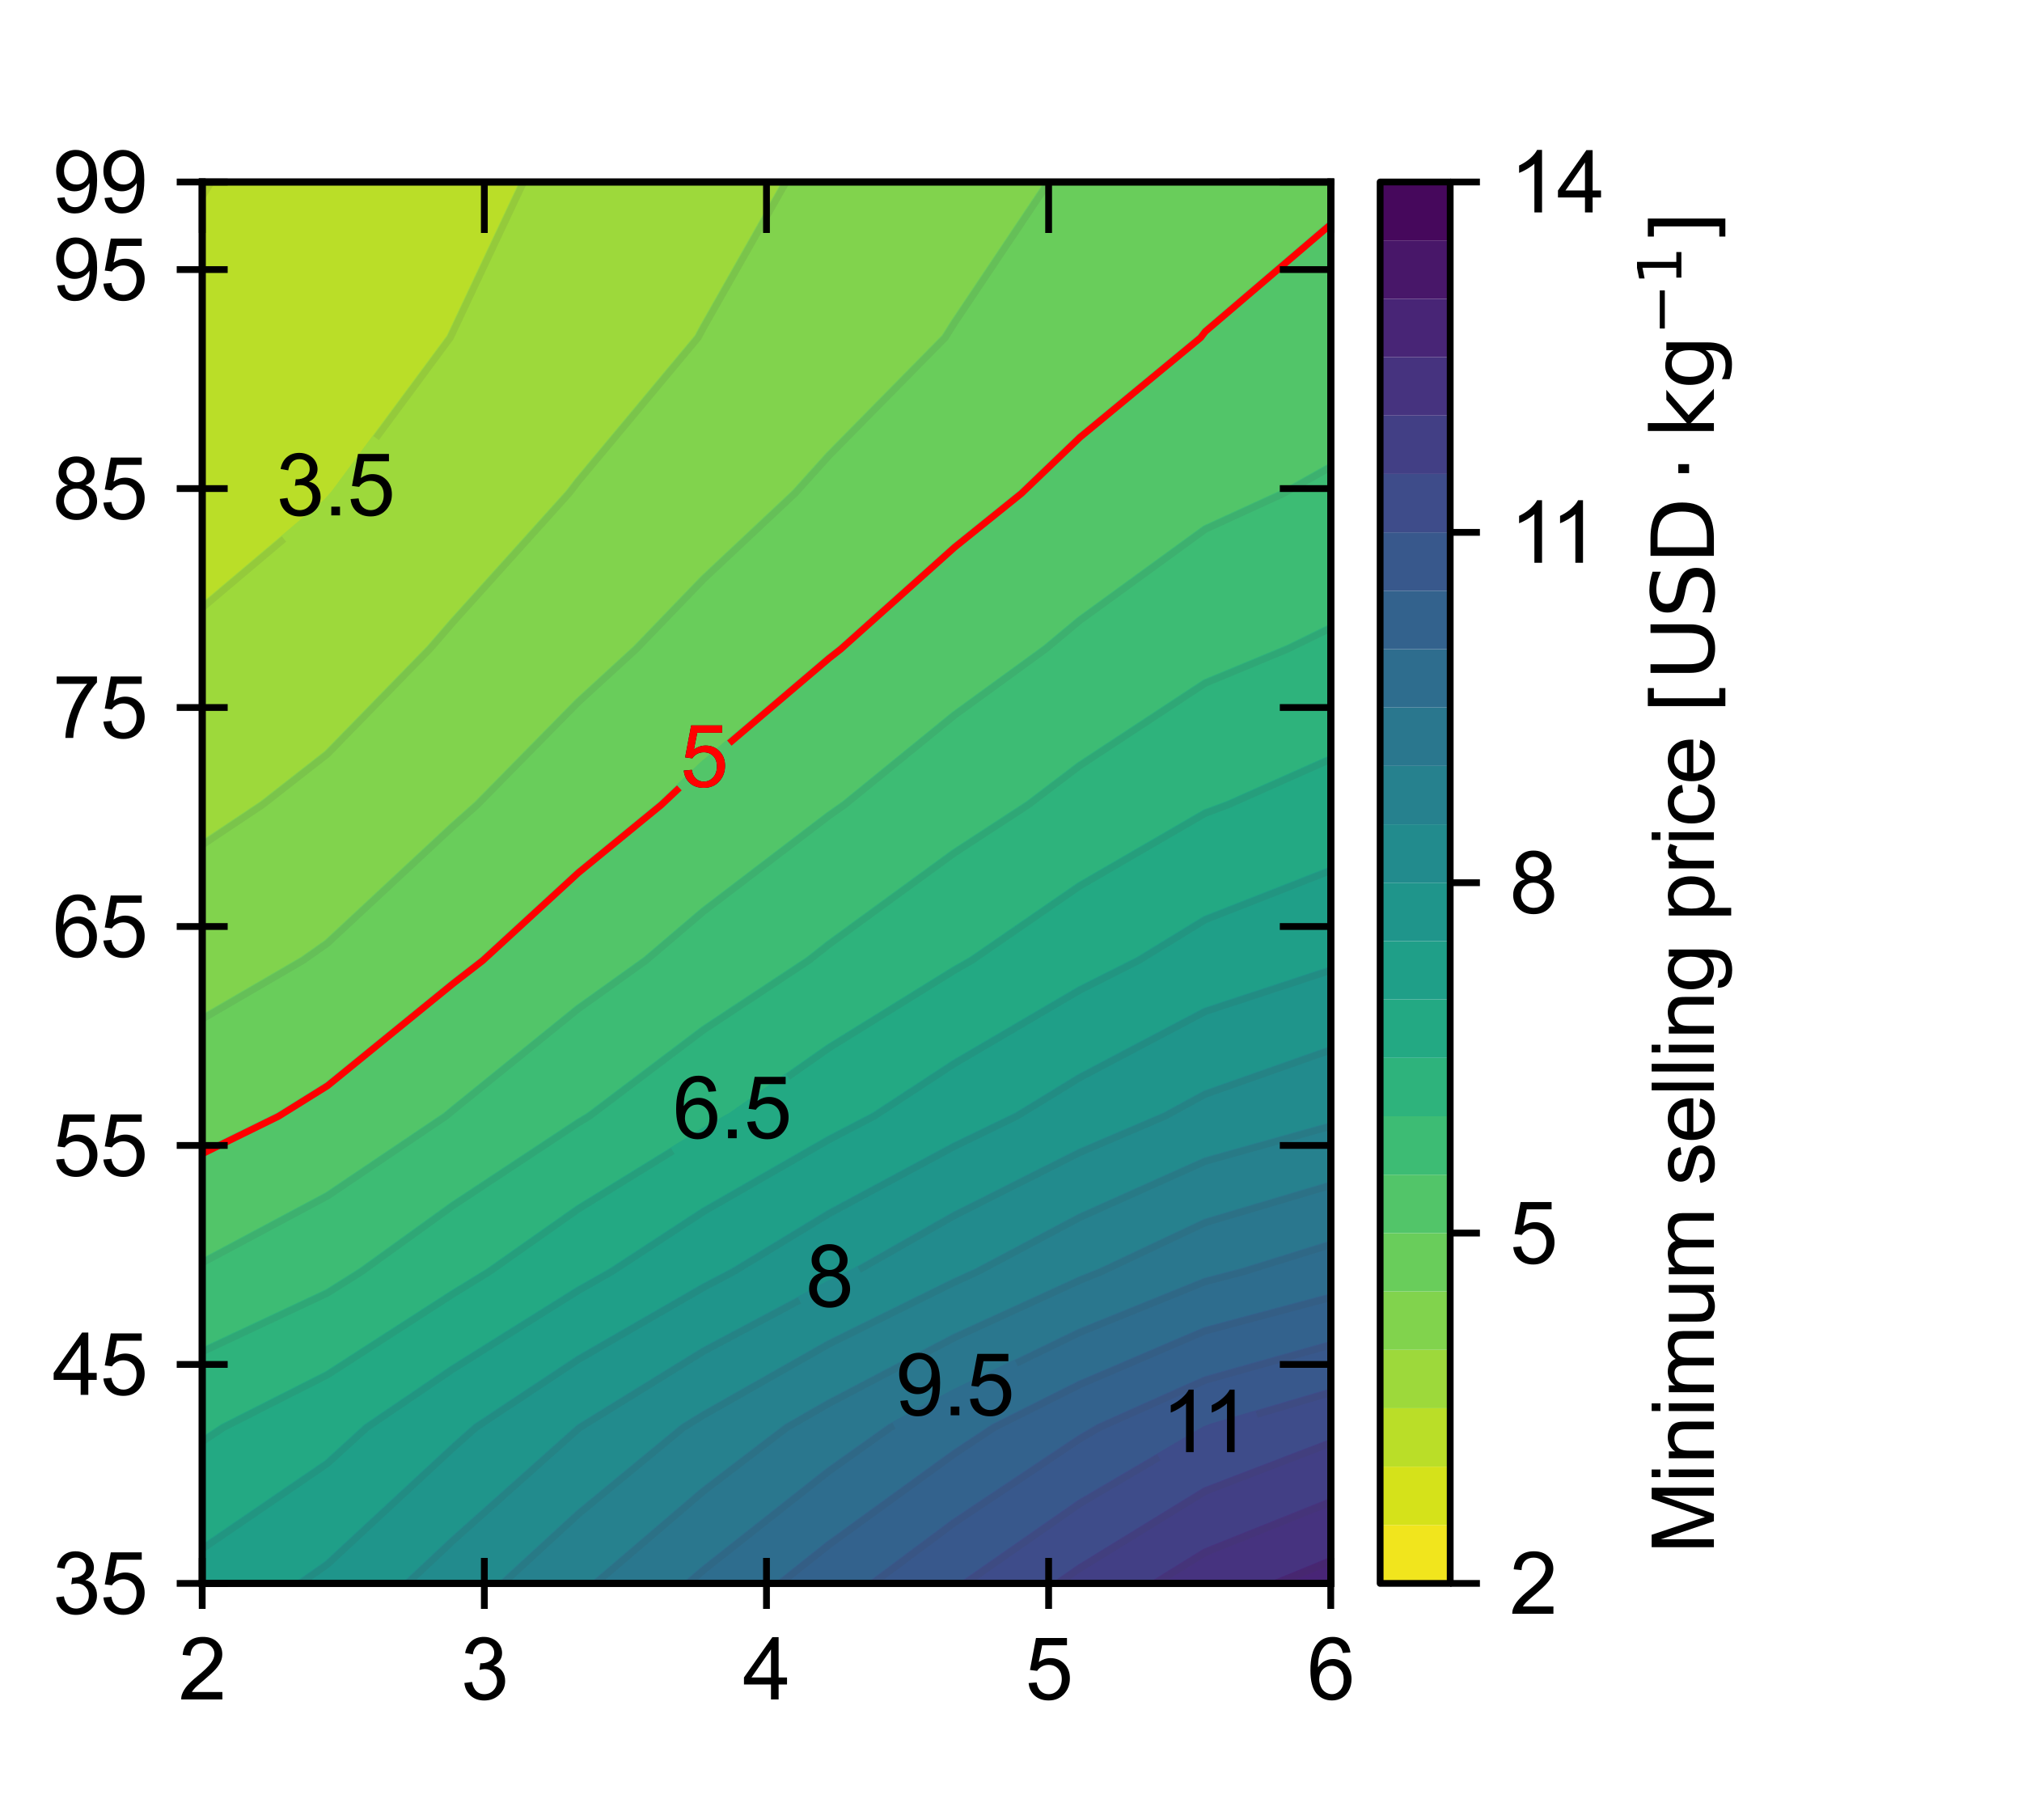 <?xml version="1.0" encoding="utf-8" standalone="no"?>
<!DOCTYPE svg PUBLIC "-//W3C//DTD SVG 1.1//EN"
  "http://www.w3.org/Graphics/SVG/1.1/DTD/svg11.dtd">
<svg xmlns:xlink="http://www.w3.org/1999/xlink" width="238.111pt" height="214.3pt" viewBox="0 0 238.111 214.3" xmlns="http://www.w3.org/2000/svg" version="1.1">
 <defs>
  <style type="text/css">*{stroke-linejoin: round; stroke-linecap: butt}</style>
 </defs>
 <g id="figure_1">
  <g id="patch_1">
   <path d="M 0 214.3 
L 238.111 214.3 
L 238.111 0 
L 0 0 
L 0 214.3 
z
" style="fill: none"/>
  </g>
  <g id="axes_1"/>
  <g id="axes_2">
   <g id="patch_2">
    <path d="M 162.525 186.441 
L 170.775 186.441 
L 170.775 21.43 
L 162.525 21.43 
L 162.525 186.441 
z
" style="fill: none"/>
   </g>
   <g id="QuadMesh_1">
    <path d="M 162.525 186.441 
L 170.775 186.441 
L 170.775 179.566 
L 162.525 179.566 
L 162.525 186.441 
" clip-path="url(#pd055efa6c9)" style="fill: #f1e51d"/>
    <path d="M 162.525 179.566 
L 170.775 179.566 
L 170.775 172.69 
L 162.525 172.69 
L 162.525 179.566 
" clip-path="url(#pd055efa6c9)" style="fill: #d5e21a"/>
    <path d="M 162.525 172.69 
L 170.775 172.69 
L 170.775 165.815 
L 162.525 165.815 
L 162.525 172.69 
" clip-path="url(#pd055efa6c9)" style="fill: #bade28"/>
    <path d="M 162.525 165.815 
L 170.775 165.815 
L 170.775 158.939 
L 162.525 158.939 
L 162.525 165.815 
" clip-path="url(#pd055efa6c9)" style="fill: #9dd93b"/>
    <path d="M 162.525 158.939 
L 170.775 158.939 
L 170.775 152.064 
L 162.525 152.064 
L 162.525 158.939 
" clip-path="url(#pd055efa6c9)" style="fill: #81d34d"/>
    <path d="M 162.525 152.064 
L 170.775 152.064 
L 170.775 145.188 
L 162.525 145.188 
L 162.525 152.064 
" clip-path="url(#pd055efa6c9)" style="fill: #69cd5b"/>
    <path d="M 162.525 145.188 
L 170.775 145.188 
L 170.775 138.313 
L 162.525 138.313 
L 162.525 145.188 
" clip-path="url(#pd055efa6c9)" style="fill: #52c569"/>
    <path d="M 162.525 138.313 
L 170.775 138.313 
L 170.775 131.437 
L 162.525 131.437 
L 162.525 138.313 
" clip-path="url(#pd055efa6c9)" style="fill: #3dbc74"/>
    <path d="M 162.525 131.437 
L 170.775 131.437 
L 170.775 124.562 
L 162.525 124.562 
L 162.525 131.437 
" clip-path="url(#pd055efa6c9)" style="fill: #2eb37c"/>
    <path d="M 162.525 124.562 
L 170.775 124.562 
L 170.775 117.686 
L 162.525 117.686 
L 162.525 124.562 
" clip-path="url(#pd055efa6c9)" style="fill: #23a983"/>
    <path d="M 162.525 117.686 
L 170.775 117.686 
L 170.775 110.811 
L 162.525 110.811 
L 162.525 117.686 
" clip-path="url(#pd055efa6c9)" style="fill: #1f9f88"/>
    <path d="M 162.525 110.811 
L 170.775 110.811 
L 170.775 103.936 
L 162.525 103.936 
L 162.525 110.811 
" clip-path="url(#pd055efa6c9)" style="fill: #1f958b"/>
    <path d="M 162.525 103.936 
L 170.775 103.936 
L 170.775 97.06 
L 162.525 97.06 
L 162.525 103.936 
" clip-path="url(#pd055efa6c9)" style="fill: #228b8d"/>
    <path d="M 162.525 97.06 
L 170.775 97.06 
L 170.775 90.185 
L 162.525 90.185 
L 162.525 97.06 
" clip-path="url(#pd055efa6c9)" style="fill: #26818e"/>
    <path d="M 162.525 90.185 
L 170.775 90.185 
L 170.775 83.309 
L 162.525 83.309 
L 162.525 90.185 
" clip-path="url(#pd055efa6c9)" style="fill: #2a778e"/>
    <path d="M 162.525 83.309 
L 170.775 83.309 
L 170.775 76.434 
L 162.525 76.434 
L 162.525 83.309 
" clip-path="url(#pd055efa6c9)" style="fill: #2e6d8e"/>
    <path d="M 162.525 76.434 
L 170.775 76.434 
L 170.775 69.558 
L 162.525 69.558 
L 162.525 76.434 
" clip-path="url(#pd055efa6c9)" style="fill: #33628d"/>
    <path d="M 162.525 69.558 
L 170.775 69.558 
L 170.775 62.683 
L 162.525 62.683 
L 162.525 69.558 
" clip-path="url(#pd055efa6c9)" style="fill: #38588c"/>
    <path d="M 162.525 62.683 
L 170.775 62.683 
L 170.775 55.807 
L 162.525 55.807 
L 162.525 62.683 
" clip-path="url(#pd055efa6c9)" style="fill: #3e4c8a"/>
    <path d="M 162.525 55.807 
L 170.775 55.807 
L 170.775 48.932 
L 162.525 48.932 
L 162.525 55.807 
" clip-path="url(#pd055efa6c9)" style="fill: #423f85"/>
    <path d="M 162.525 48.932 
L 170.775 48.932 
L 170.775 42.056 
L 162.525 42.056 
L 162.525 48.932 
" clip-path="url(#pd055efa6c9)" style="fill: #46337f"/>
    <path d="M 162.525 42.056 
L 170.775 42.056 
L 170.775 35.181 
L 162.525 35.181 
L 162.525 42.056 
" clip-path="url(#pd055efa6c9)" style="fill: #482576"/>
    <path d="M 162.525 35.181 
L 170.775 35.181 
L 170.775 28.305 
L 162.525 28.305 
L 162.525 35.181 
" clip-path="url(#pd055efa6c9)" style="fill: #481769"/>
    <path d="M 162.525 28.305 
L 170.775 28.305 
L 170.775 21.43 
L 162.525 21.43 
L 162.525 28.305 
" clip-path="url(#pd055efa6c9)" style="fill: #46085c"/>
   </g>
   <g id="matplotlib.axis_1"/>
   <g id="matplotlib.axis_2">
    <g id="ytick_1">
     <g id="line2d_1">
      <defs>
       <path id="m3f51c445e7" d="M 0 0 
L 3.5 0 
" style="stroke: #000000; stroke-width: 0.8"/>
      </defs>
      <g>
       <use xlink:href="#m3f51c445e7" x="170.775" y="186.441" style="stroke: #000000; stroke-width: 0.8"/>
      </g>
     </g>
     <g id="text_1">
      <!-- 2 -->
      <g transform="translate(177.775 190.02) scale(0.1 -0.1)">
       <defs>
        <path id="ArialMT-32" d="M 3222 541 
L 3222 0 
L 194 0 
Q 188 203 259 391 
Q 375 700 629 1000 
Q 884 1300 1366 1694 
Q 2113 2306 2375 2664 
Q 2638 3022 2638 3341 
Q 2638 3675 2398 3904 
Q 2159 4134 1775 4134 
Q 1369 4134 1125 3890 
Q 881 3647 878 3216 
L 300 3275 
Q 359 3922 746 4261 
Q 1134 4600 1788 4600 
Q 2447 4600 2831 4234 
Q 3216 3869 3216 3328 
Q 3216 3053 3103 2787 
Q 2991 2522 2730 2228 
Q 2469 1934 1863 1422 
Q 1356 997 1212 845 
Q 1069 694 975 541 
L 3222 541 
z
" transform="scale(0.016)"/>
       </defs>
       <use xlink:href="#ArialMT-32"/>
      </g>
     </g>
    </g>
    <g id="ytick_2">
     <g id="line2d_2">
      <g>
       <use xlink:href="#m3f51c445e7" x="170.775" y="145.188" style="stroke: #000000; stroke-width: 0.8"/>
      </g>
     </g>
     <g id="text_2">
      <!-- 5 -->
      <g transform="translate(177.775 148.767) scale(0.1 -0.1)">
       <defs>
        <path id="ArialMT-35" d="M 266 1200 
L 856 1250 
Q 922 819 1161 601 
Q 1400 384 1738 384 
Q 2144 384 2425 690 
Q 2706 997 2706 1503 
Q 2706 1984 2436 2262 
Q 2166 2541 1728 2541 
Q 1456 2541 1237 2417 
Q 1019 2294 894 2097 
L 366 2166 
L 809 4519 
L 3088 4519 
L 3088 3981 
L 1259 3981 
L 1013 2750 
Q 1425 3038 1878 3038 
Q 2478 3038 2890 2622 
Q 3303 2206 3303 1553 
Q 3303 931 2941 478 
Q 2500 -78 1738 -78 
Q 1113 -78 717 272 
Q 322 622 266 1200 
z
" transform="scale(0.016)"/>
       </defs>
       <use xlink:href="#ArialMT-35"/>
      </g>
     </g>
    </g>
    <g id="ytick_3">
     <g id="line2d_3">
      <g>
       <use xlink:href="#m3f51c445e7" x="170.775" y="103.936" style="stroke: #000000; stroke-width: 0.8"/>
      </g>
     </g>
     <g id="text_3">
      <!-- 8 -->
      <g transform="translate(177.775 107.514) scale(0.1 -0.1)">
       <defs>
        <path id="ArialMT-38" d="M 1131 2484 
Q 781 2613 612 2850 
Q 444 3088 444 3419 
Q 444 3919 803 4259 
Q 1163 4600 1759 4600 
Q 2359 4600 2725 4251 
Q 3091 3903 3091 3403 
Q 3091 3084 2923 2848 
Q 2756 2613 2416 2484 
Q 2838 2347 3058 2040 
Q 3278 1734 3278 1309 
Q 3278 722 2862 322 
Q 2447 -78 1769 -78 
Q 1091 -78 675 323 
Q 259 725 259 1325 
Q 259 1772 486 2073 
Q 713 2375 1131 2484 
z
M 1019 3438 
Q 1019 3113 1228 2906 
Q 1438 2700 1772 2700 
Q 2097 2700 2305 2904 
Q 2513 3109 2513 3406 
Q 2513 3716 2298 3927 
Q 2084 4138 1766 4138 
Q 1444 4138 1231 3931 
Q 1019 3725 1019 3438 
z
M 838 1322 
Q 838 1081 952 856 
Q 1066 631 1291 507 
Q 1516 384 1775 384 
Q 2178 384 2440 643 
Q 2703 903 2703 1303 
Q 2703 1709 2433 1975 
Q 2163 2241 1756 2241 
Q 1359 2241 1098 1978 
Q 838 1716 838 1322 
z
" transform="scale(0.016)"/>
       </defs>
       <use xlink:href="#ArialMT-38"/>
      </g>
     </g>
    </g>
    <g id="ytick_4">
     <g id="line2d_4">
      <g>
       <use xlink:href="#m3f51c445e7" x="170.775" y="62.683" style="stroke: #000000; stroke-width: 0.8"/>
      </g>
     </g>
     <g id="text_4">
      <!-- 11 -->
      <g transform="translate(177.775 66.262) scale(0.1 -0.1)">
       <defs>
        <path id="ArialMT-31" d="M 2384 0 
L 1822 0 
L 1822 3584 
Q 1619 3391 1289 3197 
Q 959 3003 697 2906 
L 697 3450 
Q 1169 3672 1522 3987 
Q 1875 4303 2022 4600 
L 2384 4600 
L 2384 0 
z
" transform="scale(0.016)"/>
       </defs>
       <use xlink:href="#ArialMT-31"/>
       <use xlink:href="#ArialMT-31" transform="translate(48.24 0)"/>
      </g>
     </g>
    </g>
    <g id="ytick_5">
     <g id="line2d_5">
      <g>
       <use xlink:href="#m3f51c445e7" x="170.775" y="21.43" style="stroke: #000000; stroke-width: 0.8"/>
      </g>
     </g>
     <g id="text_5">
      <!-- 14 -->
      <g transform="translate(177.775 25.009) scale(0.1 -0.1)">
       <defs>
        <path id="ArialMT-34" d="M 2069 0 
L 2069 1097 
L 81 1097 
L 81 1613 
L 2172 4581 
L 2631 4581 
L 2631 1613 
L 3250 1613 
L 3250 1097 
L 2631 1097 
L 2631 0 
L 2069 0 
z
M 2069 1613 
L 2069 3678 
L 634 1613 
L 2069 1613 
z
" transform="scale(0.016)"/>
       </defs>
       <use xlink:href="#ArialMT-31"/>
       <use xlink:href="#ArialMT-34" transform="translate(55.615 0)"/>
      </g>
     </g>
    </g>
    <g id="text_6">
     <!-- Minimum selling price $[\mathrm{USD} \cdot \mathrm{kg}^{\mathrm{-1}}]$ -->
     <g transform="translate(201.897 182.936) rotate(-90) scale(0.1 -0.1)">
      <defs>
       <path id="ArialMT-4d" d="M 475 0 
L 475 4581 
L 1388 4581 
L 2472 1338 
Q 2622 884 2691 659 
Q 2769 909 2934 1394 
L 4031 4581 
L 4847 4581 
L 4847 0 
L 4263 0 
L 4263 3834 
L 2931 0 
L 2384 0 
L 1059 3900 
L 1059 0 
L 475 0 
z
" transform="scale(0.016)"/>
       <path id="ArialMT-69" d="M 425 3934 
L 425 4581 
L 988 4581 
L 988 3934 
L 425 3934 
z
M 425 0 
L 425 3319 
L 988 3319 
L 988 0 
L 425 0 
z
" transform="scale(0.016)"/>
       <path id="ArialMT-6e" d="M 422 0 
L 422 3319 
L 928 3319 
L 928 2847 
Q 1294 3394 1984 3394 
Q 2284 3394 2536 3286 
Q 2788 3178 2913 3003 
Q 3038 2828 3088 2588 
Q 3119 2431 3119 2041 
L 3119 0 
L 2556 0 
L 2556 2019 
Q 2556 2363 2490 2533 
Q 2425 2703 2258 2804 
Q 2091 2906 1866 2906 
Q 1506 2906 1245 2678 
Q 984 2450 984 1813 
L 984 0 
L 422 0 
z
" transform="scale(0.016)"/>
       <path id="ArialMT-6d" d="M 422 0 
L 422 3319 
L 925 3319 
L 925 2853 
Q 1081 3097 1340 3245 
Q 1600 3394 1931 3394 
Q 2300 3394 2536 3241 
Q 2772 3088 2869 2813 
Q 3263 3394 3894 3394 
Q 4388 3394 4653 3120 
Q 4919 2847 4919 2278 
L 4919 0 
L 4359 0 
L 4359 2091 
Q 4359 2428 4304 2576 
Q 4250 2725 4106 2815 
Q 3963 2906 3769 2906 
Q 3419 2906 3187 2673 
Q 2956 2441 2956 1928 
L 2956 0 
L 2394 0 
L 2394 2156 
Q 2394 2531 2256 2718 
Q 2119 2906 1806 2906 
Q 1569 2906 1367 2781 
Q 1166 2656 1075 2415 
Q 984 2175 984 1722 
L 984 0 
L 422 0 
z
" transform="scale(0.016)"/>
       <path id="ArialMT-75" d="M 2597 0 
L 2597 488 
Q 2209 -75 1544 -75 
Q 1250 -75 995 37 
Q 741 150 617 320 
Q 494 491 444 738 
Q 409 903 409 1263 
L 409 3319 
L 972 3319 
L 972 1478 
Q 972 1038 1006 884 
Q 1059 663 1231 536 
Q 1403 409 1656 409 
Q 1909 409 2131 539 
Q 2353 669 2445 892 
Q 2538 1116 2538 1541 
L 2538 3319 
L 3100 3319 
L 3100 0 
L 2597 0 
z
" transform="scale(0.016)"/>
       <path id="ArialMT-20" transform="scale(0.016)"/>
       <path id="ArialMT-73" d="M 197 991 
L 753 1078 
Q 800 744 1014 566 
Q 1228 388 1613 388 
Q 2000 388 2187 545 
Q 2375 703 2375 916 
Q 2375 1106 2209 1216 
Q 2094 1291 1634 1406 
Q 1016 1563 777 1677 
Q 538 1791 414 1992 
Q 291 2194 291 2438 
Q 291 2659 392 2848 
Q 494 3038 669 3163 
Q 800 3259 1026 3326 
Q 1253 3394 1513 3394 
Q 1903 3394 2198 3281 
Q 2494 3169 2634 2976 
Q 2775 2784 2828 2463 
L 2278 2388 
Q 2241 2644 2061 2787 
Q 1881 2931 1553 2931 
Q 1166 2931 1000 2803 
Q 834 2675 834 2503 
Q 834 2394 903 2306 
Q 972 2216 1119 2156 
Q 1203 2125 1616 2013 
Q 2213 1853 2448 1751 
Q 2684 1650 2818 1456 
Q 2953 1263 2953 975 
Q 2953 694 2789 445 
Q 2625 197 2315 61 
Q 2006 -75 1616 -75 
Q 969 -75 630 194 
Q 291 463 197 991 
z
" transform="scale(0.016)"/>
       <path id="ArialMT-65" d="M 2694 1069 
L 3275 997 
Q 3138 488 2766 206 
Q 2394 -75 1816 -75 
Q 1088 -75 661 373 
Q 234 822 234 1631 
Q 234 2469 665 2931 
Q 1097 3394 1784 3394 
Q 2450 3394 2872 2941 
Q 3294 2488 3294 1666 
Q 3294 1616 3291 1516 
L 816 1516 
Q 847 969 1125 678 
Q 1403 388 1819 388 
Q 2128 388 2347 550 
Q 2566 713 2694 1069 
z
M 847 1978 
L 2700 1978 
Q 2663 2397 2488 2606 
Q 2219 2931 1791 2931 
Q 1403 2931 1139 2672 
Q 875 2413 847 1978 
z
" transform="scale(0.016)"/>
       <path id="ArialMT-6c" d="M 409 0 
L 409 4581 
L 972 4581 
L 972 0 
L 409 0 
z
" transform="scale(0.016)"/>
       <path id="ArialMT-67" d="M 319 -275 
L 866 -356 
Q 900 -609 1056 -725 
Q 1266 -881 1628 -881 
Q 2019 -881 2231 -725 
Q 2444 -569 2519 -288 
Q 2563 -116 2559 434 
Q 2191 0 1641 0 
Q 956 0 581 494 
Q 206 988 206 1678 
Q 206 2153 378 2554 
Q 550 2956 876 3175 
Q 1203 3394 1644 3394 
Q 2231 3394 2613 2919 
L 2613 3319 
L 3131 3319 
L 3131 450 
Q 3131 -325 2973 -648 
Q 2816 -972 2473 -1159 
Q 2131 -1347 1631 -1347 
Q 1038 -1347 672 -1080 
Q 306 -813 319 -275 
z
M 784 1719 
Q 784 1066 1043 766 
Q 1303 466 1694 466 
Q 2081 466 2343 764 
Q 2606 1063 2606 1700 
Q 2606 2309 2336 2618 
Q 2066 2928 1684 2928 
Q 1309 2928 1046 2623 
Q 784 2319 784 1719 
z
" transform="scale(0.016)"/>
       <path id="ArialMT-70" d="M 422 -1272 
L 422 3319 
L 934 3319 
L 934 2888 
Q 1116 3141 1344 3267 
Q 1572 3394 1897 3394 
Q 2322 3394 2647 3175 
Q 2972 2956 3137 2557 
Q 3303 2159 3303 1684 
Q 3303 1175 3120 767 
Q 2938 359 2589 142 
Q 2241 -75 1856 -75 
Q 1575 -75 1351 44 
Q 1128 163 984 344 
L 984 -1272 
L 422 -1272 
z
M 931 1641 
Q 931 1000 1190 694 
Q 1450 388 1819 388 
Q 2194 388 2461 705 
Q 2728 1022 2728 1688 
Q 2728 2322 2467 2637 
Q 2206 2953 1844 2953 
Q 1484 2953 1207 2617 
Q 931 2281 931 1641 
z
" transform="scale(0.016)"/>
       <path id="ArialMT-72" d="M 416 0 
L 416 3319 
L 922 3319 
L 922 2816 
Q 1116 3169 1280 3281 
Q 1444 3394 1641 3394 
Q 1925 3394 2219 3213 
L 2025 2691 
Q 1819 2813 1613 2813 
Q 1428 2813 1281 2702 
Q 1134 2591 1072 2394 
Q 978 2094 978 1738 
L 978 0 
L 416 0 
z
" transform="scale(0.016)"/>
       <path id="ArialMT-63" d="M 2588 1216 
L 3141 1144 
Q 3050 572 2676 248 
Q 2303 -75 1759 -75 
Q 1078 -75 664 370 
Q 250 816 250 1647 
Q 250 2184 428 2587 
Q 606 2991 970 3192 
Q 1334 3394 1763 3394 
Q 2303 3394 2647 3120 
Q 2991 2847 3088 2344 
L 2541 2259 
Q 2463 2594 2264 2762 
Q 2066 2931 1784 2931 
Q 1359 2931 1093 2626 
Q 828 2322 828 1663 
Q 828 994 1084 691 
Q 1341 388 1753 388 
Q 2084 388 2306 591 
Q 2528 794 2588 1216 
z
" transform="scale(0.016)"/>
       <path id="DejaVuSans-5b" d="M 550 4863 
L 1875 4863 
L 1875 4416 
L 1125 4416 
L 1125 -397 
L 1875 -397 
L 1875 -844 
L 550 -844 
L 550 4863 
z
" transform="scale(0.016)"/>
       <path id="DejaVuSans-55" d="M 556 4666 
L 1191 4666 
L 1191 1831 
Q 1191 1081 1462 751 
Q 1734 422 2344 422 
Q 2950 422 3222 751 
Q 3494 1081 3494 1831 
L 3494 4666 
L 4128 4666 
L 4128 1753 
Q 4128 841 3676 375 
Q 3225 -91 2344 -91 
Q 1459 -91 1007 375 
Q 556 841 556 1753 
L 556 4666 
z
" transform="scale(0.016)"/>
       <path id="DejaVuSans-53" d="M 3425 4513 
L 3425 3897 
Q 3066 4069 2747 4153 
Q 2428 4238 2131 4238 
Q 1616 4238 1336 4038 
Q 1056 3838 1056 3469 
Q 1056 3159 1242 3001 
Q 1428 2844 1947 2747 
L 2328 2669 
Q 3034 2534 3370 2195 
Q 3706 1856 3706 1288 
Q 3706 609 3251 259 
Q 2797 -91 1919 -91 
Q 1588 -91 1214 -16 
Q 841 59 441 206 
L 441 856 
Q 825 641 1194 531 
Q 1563 422 1919 422 
Q 2459 422 2753 634 
Q 3047 847 3047 1241 
Q 3047 1584 2836 1778 
Q 2625 1972 2144 2069 
L 1759 2144 
Q 1053 2284 737 2584 
Q 422 2884 422 3419 
Q 422 4038 858 4394 
Q 1294 4750 2059 4750 
Q 2388 4750 2728 4690 
Q 3069 4631 3425 4513 
z
" transform="scale(0.016)"/>
       <path id="DejaVuSans-44" d="M 1259 4147 
L 1259 519 
L 2022 519 
Q 2988 519 3436 956 
Q 3884 1394 3884 2338 
Q 3884 3275 3436 3711 
Q 2988 4147 2022 4147 
L 1259 4147 
z
M 628 4666 
L 1925 4666 
Q 3281 4666 3915 4102 
Q 4550 3538 4550 2338 
Q 4550 1131 3912 565 
Q 3275 0 1925 0 
L 628 0 
L 628 4666 
z
" transform="scale(0.016)"/>
       <path id="DejaVuSans-22c5" d="M 684 2619 
L 1344 2619 
L 1344 1825 
L 684 1825 
L 684 2619 
z
" transform="scale(0.016)"/>
       <path id="DejaVuSans-6b" d="M 581 4863 
L 1159 4863 
L 1159 1991 
L 2875 3500 
L 3609 3500 
L 1753 1863 
L 3688 0 
L 2938 0 
L 1159 1709 
L 1159 0 
L 581 0 
L 581 4863 
z
" transform="scale(0.016)"/>
       <path id="DejaVuSans-67" d="M 2906 1791 
Q 2906 2416 2648 2759 
Q 2391 3103 1925 3103 
Q 1463 3103 1205 2759 
Q 947 2416 947 1791 
Q 947 1169 1205 825 
Q 1463 481 1925 481 
Q 2391 481 2648 825 
Q 2906 1169 2906 1791 
z
M 3481 434 
Q 3481 -459 3084 -895 
Q 2688 -1331 1869 -1331 
Q 1566 -1331 1297 -1286 
Q 1028 -1241 775 -1147 
L 775 -588 
Q 1028 -725 1275 -790 
Q 1522 -856 1778 -856 
Q 2344 -856 2625 -561 
Q 2906 -266 2906 331 
L 2906 616 
Q 2728 306 2450 153 
Q 2172 0 1784 0 
Q 1141 0 747 490 
Q 353 981 353 1791 
Q 353 2603 747 3093 
Q 1141 3584 1784 3584 
Q 2172 3584 2450 3431 
Q 2728 3278 2906 2969 
L 2906 3500 
L 3481 3500 
L 3481 434 
z
" transform="scale(0.016)"/>
       <path id="DejaVuSans-2212" d="M 678 2272 
L 4684 2272 
L 4684 1741 
L 678 1741 
L 678 2272 
z
" transform="scale(0.016)"/>
       <path id="DejaVuSans-31" d="M 794 531 
L 1825 531 
L 1825 4091 
L 703 3866 
L 703 4441 
L 1819 4666 
L 2450 4666 
L 2450 531 
L 3481 531 
L 3481 0 
L 794 0 
L 794 531 
z
" transform="scale(0.016)"/>
       <path id="DejaVuSans-5d" d="M 1947 4863 
L 1947 -844 
L 622 -844 
L 622 -397 
L 1369 -397 
L 1369 4416 
L 622 4416 
L 622 4863 
L 1947 4863 
z
" transform="scale(0.016)"/>
      </defs>
      <use xlink:href="#ArialMT-4d" transform="translate(0 0.684)"/>
      <use xlink:href="#ArialMT-69" transform="translate(83.301 0.684)"/>
      <use xlink:href="#ArialMT-6e" transform="translate(105.518 0.684)"/>
      <use xlink:href="#ArialMT-69" transform="translate(161.133 0.684)"/>
      <use xlink:href="#ArialMT-6d" transform="translate(183.35 0.684)"/>
      <use xlink:href="#ArialMT-75" transform="translate(266.65 0.684)"/>
      <use xlink:href="#ArialMT-6d" transform="translate(322.266 0.684)"/>
      <use xlink:href="#ArialMT-20" transform="translate(405.566 0.684)"/>
      <use xlink:href="#ArialMT-73" transform="translate(433.35 0.684)"/>
      <use xlink:href="#ArialMT-65" transform="translate(483.35 0.684)"/>
      <use xlink:href="#ArialMT-6c" transform="translate(538.965 0.684)"/>
      <use xlink:href="#ArialMT-6c" transform="translate(561.182 0.684)"/>
      <use xlink:href="#ArialMT-69" transform="translate(583.398 0.684)"/>
      <use xlink:href="#ArialMT-6e" transform="translate(605.615 0.684)"/>
      <use xlink:href="#ArialMT-67" transform="translate(661.23 0.684)"/>
      <use xlink:href="#ArialMT-20" transform="translate(716.846 0.684)"/>
      <use xlink:href="#ArialMT-70" transform="translate(744.629 0.684)"/>
      <use xlink:href="#ArialMT-72" transform="translate(800.244 0.684)"/>
      <use xlink:href="#ArialMT-69" transform="translate(833.545 0.684)"/>
      <use xlink:href="#ArialMT-63" transform="translate(855.762 0.684)"/>
      <use xlink:href="#ArialMT-65" transform="translate(905.762 0.684)"/>
      <use xlink:href="#ArialMT-20" transform="translate(961.377 0.684)"/>
      <use xlink:href="#DejaVuSans-5b" transform="translate(989.16 0.684)"/>
      <use xlink:href="#DejaVuSans-55" transform="translate(1028.174 0.684)"/>
      <use xlink:href="#DejaVuSans-53" transform="translate(1101.367 0.684)"/>
      <use xlink:href="#DejaVuSans-44" transform="translate(1164.844 0.684)"/>
      <use xlink:href="#DejaVuSans-22c5" transform="translate(1261.328 0.684)"/>
      <use xlink:href="#DejaVuSans-6b" transform="translate(1312.598 0.684)"/>
      <use xlink:href="#DejaVuSans-67" transform="translate(1370.508 0.684)"/>
      <use xlink:href="#DejaVuSans-2212" transform="translate(1434.941 38.966) scale(0.7)"/>
      <use xlink:href="#DejaVuSans-31" transform="translate(1493.594 38.966) scale(0.7)"/>
      <use xlink:href="#DejaVuSans-5d" transform="translate(1540.864 0.684)"/>
     </g>
    </g>
   </g>
   <g id="LineCollection_1"/>
   <g id="patch_3">
    <path d="M 162.525 186.441 
L 166.65 186.441 
L 170.775 186.441 
L 170.775 21.43 
L 166.65 21.43 
L 162.525 21.43 
L 162.525 186.441 
z
" style="fill: none; stroke: #000000; stroke-width: 0.8; stroke-linejoin: miter; stroke-linecap: square"/>
   </g>
  </g>
  <g id="axes_3">
   <g id="patch_4">
    <path d="M 23.811 186.441 
L 156.71 186.441 
L 156.71 21.43 
L 23.811 21.43 
L 23.811 186.441 
z
" style="fill: none"/>
   </g>
   <g id="QuadContourSet_1">
    <path clip-path="url(#pb2bc0d2dc2)" style="fill: #f1e51d; stroke: #f1e51d"/>
    <path d="M 24.892 21.43 
L 23.811 21.43 
L 23.811 23.203 
z
" clip-path="url(#pb2bc0d2dc2)" style="fill: #d5e21a; stroke: #d5e21a"/>
    <path d="M 38.578 59.126 
L 39.473 58.099 
L 53.038 39.765 
L 53.344 39.114 
L 61.673 21.43 
L 53.344 21.43 
L 38.578 21.43 
L 24.892 21.43 
L 23.811 23.203 
L 23.811 39.765 
L 23.811 58.099 
L 23.811 71.596 
z
" clip-path="url(#pb2bc0d2dc2)" style="fill: #bade28; stroke: #bade28"/>
    <path d="M 30.93 94.768 
L 38.578 88.79 
L 50.622 76.434 
L 53.344 73.29 
L 67.023 58.099 
L 68.111 56.68 
L 82.221 39.765 
L 82.877 38.538 
L 92.594 21.43 
L 82.877 21.43 
L 68.111 21.43 
L 61.673 21.43 
L 53.344 39.114 
L 53.038 39.765 
L 39.473 58.099 
L 38.578 59.126 
L 23.811 71.596 
L 23.811 76.434 
L 23.811 94.768 
L 23.811 99.521 
z
" clip-path="url(#pb2bc0d2dc2)" style="fill: #9dd93b; stroke: #9dd93b"/>
    <path d="M 35.691 113.103 
L 38.578 111.07 
L 53.344 97.33 
L 56.226 94.768 
L 68.111 82.686 
L 74.935 76.434 
L 82.877 68.196 
L 93.639 58.099 
L 97.644 53.652 
L 111.319 39.765 
L 112.411 38.027 
L 123.538 21.43 
L 112.411 21.43 
L 97.644 21.43 
L 92.594 21.43 
L 82.877 38.538 
L 82.221 39.765 
L 68.111 56.68 
L 67.023 58.099 
L 53.344 73.29 
L 50.622 76.434 
L 38.578 88.79 
L 30.93 94.768 
L 23.811 99.521 
L 23.811 113.103 
L 23.811 120.011 
z
" clip-path="url(#pb2bc0d2dc2)" style="fill: #81d34d; stroke: #81d34d"/>
    <path d="M 32.807 131.437 
L 38.578 127.842 
L 53.344 115.823 
L 56.853 113.103 
L 68.111 102.766 
L 77.878 94.768 
L 82.877 90.061 
L 97.644 77.504 
L 99.01 76.434 
L 112.411 64.447 
L 120.291 58.099 
L 127.177 51.494 
L 141.382 39.765 
L 141.944 39.032 
L 156.71 26.424 
L 156.71 21.43 
L 141.944 21.43 
L 127.177 21.43 
L 123.538 21.43 
L 112.411 38.027 
L 111.319 39.765 
L 97.644 53.652 
L 93.639 58.099 
L 82.877 68.196 
L 74.935 76.434 
L 68.111 82.686 
L 56.226 94.768 
L 53.344 97.33 
L 38.578 111.07 
L 35.691 113.103 
L 23.811 120.011 
L 23.811 131.437 
L 23.811 135.857 
z
" clip-path="url(#pb2bc0d2dc2)" style="fill: #69cd5b; stroke: #69cd5b"/>
    <path d="M 38.578 140.835 
L 52.531 131.437 
L 53.344 130.759 
L 68.111 118.799 
L 76.078 113.103 
L 82.877 107.314 
L 97.644 96.054 
L 99.476 94.768 
L 112.411 84.236 
L 123.14 76.434 
L 127.177 73.069 
L 141.944 62.333 
L 151.189 58.099 
L 156.71 55.012 
L 156.71 39.765 
L 156.71 26.424 
L 141.944 39.032 
L 141.382 39.765 
L 127.177 51.494 
L 120.291 58.099 
L 112.411 64.447 
L 99.01 76.434 
L 97.644 77.504 
L 82.877 90.061 
L 77.878 94.768 
L 68.111 102.766 
L 56.853 113.103 
L 53.344 115.823 
L 38.578 127.842 
L 32.807 131.437 
L 23.811 135.857 
L 23.811 148.715 
z
" clip-path="url(#pb2bc0d2dc2)" style="fill: #52c569; stroke: #52c569"/>
    <path d="M 38.578 152.264 
L 42.542 149.772 
L 53.344 141.984 
L 68.111 132.229 
L 69.419 131.437 
L 82.877 121.275 
L 95.252 113.103 
L 97.644 111.212 
L 112.411 100.445 
L 121.118 94.768 
L 127.177 90.166 
L 141.944 80.457 
L 151.657 76.434 
L 156.71 73.971 
L 156.71 58.099 
L 156.71 55.012 
L 151.189 58.099 
L 141.944 62.333 
L 127.177 73.069 
L 123.14 76.434 
L 112.411 84.236 
L 99.476 94.768 
L 97.644 96.054 
L 82.877 107.314 
L 76.078 113.103 
L 68.111 118.799 
L 53.344 130.759 
L 52.531 131.437 
L 38.578 140.835 
L 23.811 148.715 
L 23.811 149.772 
L 23.811 159.192 
z
" clip-path="url(#pb2bc0d2dc2)" style="fill: #3dbc74; stroke: #3dbc74"/>
    <path d="M 26.313 168.107 
L 38.578 161.896 
L 53.344 152.379 
L 57.6 149.772 
L 68.111 142.377 
L 82.877 133.289 
L 86.188 131.437 
L 97.644 123.4 
L 112.411 114.259 
L 114.438 113.103 
L 127.177 104.331 
L 141.944 95.775 
L 144.651 94.768 
L 156.71 89.406 
L 156.71 76.434 
L 156.71 73.971 
L 151.657 76.434 
L 141.944 80.457 
L 127.177 90.166 
L 121.118 94.768 
L 112.411 100.445 
L 97.644 111.212 
L 95.252 113.103 
L 82.877 121.275 
L 69.419 131.437 
L 68.111 132.229 
L 53.344 141.984 
L 42.542 149.772 
L 38.578 152.264 
L 23.811 159.192 
L 23.811 168.107 
L 23.811 169.769 
z
" clip-path="url(#pb2bc0d2dc2)" style="fill: #2eb37c; stroke: #2eb37c"/>
    <path d="M 38.578 172.325 
L 43.2 168.107 
L 53.344 161.217 
L 68.111 151.976 
L 72.005 149.772 
L 82.877 142.669 
L 97.644 134.2 
L 102.957 131.437 
L 112.411 125.245 
L 127.177 116.595 
L 134.111 113.103 
L 141.944 108.307 
L 156.71 102.523 
L 156.71 94.768 
L 156.71 89.406 
L 144.651 94.768 
L 141.944 95.775 
L 127.177 104.331 
L 114.438 113.103 
L 112.411 114.259 
L 97.644 123.4 
L 86.188 131.437 
L 82.877 133.289 
L 68.111 142.377 
L 57.6 149.772 
L 53.344 152.379 
L 38.578 161.896 
L 26.313 168.107 
L 23.811 169.769 
L 23.811 182.41 
z
" clip-path="url(#pb2bc0d2dc2)" style="fill: #23a983; stroke: #23a983"/>
    <path d="M 38.578 184.202 
L 53.344 170.511 
L 56.043 168.107 
L 68.111 160.101 
L 82.877 151.597 
L 86.363 149.772 
L 97.644 142.92 
L 112.411 134.992 
L 119.762 131.437 
L 127.177 126.901 
L 141.944 119.115 
L 156.71 114.265 
L 156.71 113.103 
L 156.71 102.523 
L 141.944 108.307 
L 134.111 113.103 
L 127.177 116.595 
L 112.411 125.245 
L 102.957 131.437 
L 97.644 134.2 
L 82.877 142.669 
L 72.005 149.772 
L 68.111 151.976 
L 53.344 161.217 
L 43.2 168.107 
L 38.578 172.325 
L 23.811 182.41 
L 23.811 186.441 
L 35.376 186.441 
z
" clip-path="url(#pb2bc0d2dc2)" style="fill: #1f9f88; stroke: #1f9f88"/>
    <path d="M 38.578 186.441 
L 48.004 186.441 
L 53.344 181.424 
L 68.111 168.254 
L 68.29 168.107 
L 82.877 159.113 
L 97.644 151.269 
L 100.719 149.772 
L 112.411 143.138 
L 127.177 135.718 
L 137.199 131.437 
L 141.944 128.856 
L 156.71 123.651 
L 156.71 114.265 
L 141.944 119.115 
L 127.177 126.901 
L 119.762 131.437 
L 112.411 134.992 
L 97.644 142.92 
L 86.363 149.772 
L 82.877 151.597 
L 68.111 160.101 
L 56.043 168.107 
L 53.344 170.511 
L 38.578 184.202 
L 35.376 186.441 
z
" clip-path="url(#pb2bc0d2dc2)" style="fill: #1f958b; stroke: #1f958b"/>
    <path d="M 53.344 186.441 
L 59.251 186.441 
L 68.111 178.3 
L 80.481 168.107 
L 82.877 166.629 
L 97.644 158.262 
L 112.411 150.986 
L 115.089 149.772 
L 127.177 143.364 
L 141.944 136.749 
L 156.71 132.626 
L 156.71 131.437 
L 156.71 123.651 
L 141.944 128.856 
L 137.199 131.437 
L 127.177 135.718 
L 112.411 143.138 
L 100.719 149.772 
L 97.644 151.269 
L 82.877 159.113 
L 68.29 168.107 
L 68.111 168.254 
L 53.344 181.424 
L 48.004 186.441 
z
" clip-path="url(#pb2bc0d2dc2)" style="fill: #228b8d; stroke: #228b8d"/>
    <path d="M 68.111 186.441 
L 70.174 186.441 
L 82.877 175.581 
L 92.671 168.107 
L 97.644 165.254 
L 112.411 157.522 
L 127.177 150.766 
L 129.659 149.772 
L 141.944 143.977 
L 156.71 139.593 
L 156.71 132.626 
L 141.944 136.749 
L 127.177 143.364 
L 115.089 149.772 
L 112.411 150.986 
L 97.644 158.262 
L 82.877 166.629 
L 80.481 168.107 
L 68.111 178.3 
L 59.251 186.441 
z
" clip-path="url(#pb2bc0d2dc2)" style="fill: #26818e; stroke: #26818e"/>
    <path d="M 82.877 184.885 
L 97.644 173.235 
L 104.861 168.107 
L 112.411 164.059 
L 127.177 156.904 
L 141.944 150.923 
L 146.386 149.772 
L 156.71 146.561 
L 156.71 139.593 
L 141.944 143.977 
L 129.659 149.772 
L 127.177 150.766 
L 112.411 157.522 
L 97.644 165.254 
L 92.671 168.107 
L 82.877 175.581 
L 70.174 186.441 
L 81.057 186.441 
z
" clip-path="url(#pb2bc0d2dc2)" style="fill: #2a778e; stroke: #2a778e"/>
    <path d="M 82.877 186.441 
L 91.939 186.441 
L 97.644 181.899 
L 112.411 171.193 
L 117.074 168.107 
L 127.177 163.043 
L 141.944 156.729 
L 156.71 152.79 
L 156.71 149.772 
L 156.71 146.561 
L 146.386 149.772 
L 141.944 150.923 
L 127.177 156.904 
L 112.411 164.059 
L 104.861 168.107 
L 97.644 173.235 
L 82.877 184.885 
L 81.057 186.441 
z
" clip-path="url(#pb2bc0d2dc2)" style="fill: #2e6d8e; stroke: #2e6d8e"/>
    <path d="M 97.644 186.441 
L 102.821 186.441 
L 112.411 179.298 
L 127.177 169.44 
L 129.455 168.107 
L 141.944 162.534 
L 156.71 158.387 
L 156.71 152.79 
L 141.944 156.729 
L 127.177 163.043 
L 117.074 168.107 
L 112.411 171.193 
L 97.644 181.899 
L 91.939 186.441 
z
" clip-path="url(#pb2bc0d2dc2)" style="fill: #33628d; stroke: #33628d"/>
    <path d="M 112.411 186.441 
L 113.709 186.441 
L 127.177 177.057 
L 141.944 168.396 
L 142.706 168.107 
L 156.71 163.985 
L 156.71 158.387 
L 141.944 162.534 
L 129.455 168.107 
L 127.177 169.44 
L 112.411 179.298 
L 102.821 186.441 
z
" clip-path="url(#pb2bc0d2dc2)" style="fill: #38588c; stroke: #38588c"/>
    <path d="M 127.177 184.674 
L 141.944 175.604 
L 156.71 169.94 
L 156.71 168.107 
L 156.71 163.985 
L 142.706 168.107 
L 141.944 168.396 
L 127.177 177.057 
L 113.709 186.441 
L 124.642 186.441 
z
" clip-path="url(#pb2bc0d2dc2)" style="fill: #3e4c8a; stroke: #3e4c8a"/>
    <path d="M 127.177 186.441 
L 136.098 186.441 
L 141.944 182.812 
L 156.71 176.893 
L 156.71 169.94 
L 141.944 175.604 
L 127.177 184.674 
L 124.642 186.441 
z
" clip-path="url(#pb2bc0d2dc2)" style="fill: #423f85; stroke: #423f85"/>
    <path d="M 141.944 186.441 
L 150.375 186.441 
L 156.71 183.846 
L 156.71 176.893 
L 141.944 182.812 
L 136.098 186.441 
z
" clip-path="url(#pb2bc0d2dc2)" style="fill: #46337f; stroke: #46337f"/>
    <path d="M 156.71 186.441 
L 156.71 183.846 
L 150.375 186.441 
z
" clip-path="url(#pb2bc0d2dc2)" style="fill: #482576; stroke: #482576"/>
    <path clip-path="url(#pb2bc0d2dc2)" style="fill: #481769; stroke: #481769"/>
    <path clip-path="url(#pb2bc0d2dc2)" style="fill: #46085c; stroke: #46085c"/>
   </g>
   <g id="QuadContourSet_2">
    <path clip-path="url(#pb2bc0d2dc2)" style="fill: none; stroke: #3d4240; stroke-opacity: 0.1; stroke-width: 0.8"/>
    <path clip-path="url(#pb2bc0d2dc2)" style="fill: none; stroke: #3d4240; stroke-opacity: 0.1; stroke-width: 0.8"/>
    <path d="M 24.892 21.43 
L 23.811 23.203 
" clip-path="url(#pb2bc0d2dc2)" style="fill: none; stroke: #3d4240; stroke-opacity: 0.1; stroke-width: 0.8"/>
    <path d="M 61.673 21.43 
L 53.344 39.114 
L 53.038 39.765 
L 44.292 51.586 
M 33.441 63.464 
L 23.811 71.596 
" clip-path="url(#pb2bc0d2dc2)" style="fill: none; stroke: #3d4240; stroke-opacity: 0.1; stroke-width: 0.8"/>
    <path d="M 92.594 21.43 
L 82.877 38.538 
L 82.221 39.765 
L 68.111 56.68 
L 67.023 58.099 
L 53.344 73.29 
L 50.622 76.434 
L 38.578 88.79 
L 30.93 94.768 
L 23.811 99.521 
" clip-path="url(#pb2bc0d2dc2)" style="fill: none; stroke: #3d4240; stroke-opacity: 0.1; stroke-width: 0.8"/>
    <path d="M 123.538 21.43 
L 112.411 38.027 
L 111.319 39.765 
L 97.644 53.652 
L 93.639 58.099 
L 82.877 68.196 
L 74.935 76.434 
L 68.111 82.686 
L 56.226 94.768 
L 53.344 97.33 
L 38.578 111.07 
L 35.691 113.103 
L 23.811 120.011 
" clip-path="url(#pb2bc0d2dc2)" style="fill: none; stroke: #3d4240; stroke-opacity: 0.1; stroke-width: 0.8"/>
    <path d="M 156.71 26.424 
L 141.944 39.032 
L 141.382 39.765 
L 127.177 51.494 
L 120.291 58.099 
L 112.411 64.447 
L 99.01 76.434 
L 97.644 77.504 
L 85.888 87.5 
M 79.998 92.771 
L 77.878 94.768 
L 68.111 102.766 
L 56.853 113.103 
L 53.344 115.823 
L 38.578 127.842 
L 32.807 131.437 
L 23.811 135.857 
" clip-path="url(#pb2bc0d2dc2)" style="fill: none; stroke: #3d4240; stroke-opacity: 0.1; stroke-width: 0.8"/>
    <path d="M 156.71 55.012 
L 151.189 58.099 
L 141.944 62.333 
L 127.177 73.069 
L 123.14 76.434 
L 112.411 84.236 
L 99.476 94.768 
L 97.644 96.054 
L 82.877 107.314 
L 76.078 113.103 
L 68.111 118.799 
L 53.344 130.759 
L 52.531 131.437 
L 38.578 140.835 
L 23.811 148.715 
" clip-path="url(#pb2bc0d2dc2)" style="fill: none; stroke: #3d4240; stroke-opacity: 0.1; stroke-width: 0.8"/>
    <path d="M 156.71 73.971 
L 151.657 76.434 
L 141.944 80.457 
L 127.177 90.166 
L 121.118 94.768 
L 112.411 100.445 
L 97.644 111.212 
L 95.252 113.103 
L 82.877 121.275 
L 69.419 131.437 
L 68.111 132.229 
L 53.344 141.984 
L 42.542 149.772 
L 38.578 152.264 
L 23.811 159.192 
" clip-path="url(#pb2bc0d2dc2)" style="fill: none; stroke: #3d4240; stroke-opacity: 0.1; stroke-width: 0.8"/>
    <path d="M 156.71 89.406 
L 144.651 94.768 
L 141.944 95.775 
L 127.177 104.331 
L 114.438 113.103 
L 112.411 114.259 
L 97.644 123.4 
L 92.8 126.799 
M 79.235 135.531 
L 68.111 142.377 
L 57.6 149.772 
L 53.344 152.379 
L 38.578 161.896 
L 26.313 168.107 
L 23.811 169.769 
" clip-path="url(#pb2bc0d2dc2)" style="fill: none; stroke: #3d4240; stroke-opacity: 0.1; stroke-width: 0.8"/>
    <path d="M 156.71 102.523 
L 141.944 108.307 
L 134.111 113.103 
L 127.177 116.595 
L 112.411 125.245 
L 102.957 131.437 
L 97.644 134.2 
L 82.877 142.669 
L 72.005 149.772 
L 68.111 151.976 
L 53.344 161.217 
L 43.2 168.107 
L 38.578 172.325 
L 23.811 182.41 
" clip-path="url(#pb2bc0d2dc2)" style="fill: none; stroke: #3d4240; stroke-opacity: 0.1; stroke-width: 0.8"/>
    <path d="M 156.71 114.265 
L 141.944 119.115 
L 127.177 126.901 
L 119.762 131.437 
L 112.411 134.992 
L 97.644 142.92 
L 86.363 149.772 
L 82.877 151.597 
L 68.111 160.101 
L 56.043 168.107 
L 53.344 170.511 
L 38.578 184.202 
L 35.376 186.441 
" clip-path="url(#pb2bc0d2dc2)" style="fill: none; stroke: #3d4240; stroke-opacity: 0.1; stroke-width: 0.8"/>
    <path d="M 156.71 123.651 
L 141.944 128.856 
L 137.199 131.437 
L 127.177 135.718 
L 112.411 143.138 
L 101.174 149.514 
M 94.16 153.12 
L 82.877 159.113 
L 68.29 168.107 
L 68.111 168.254 
L 53.344 181.424 
L 48.004 186.441 
" clip-path="url(#pb2bc0d2dc2)" style="fill: none; stroke: #3d4240; stroke-opacity: 0.1; stroke-width: 0.8"/>
    <path d="M 156.71 132.626 
L 141.944 136.749 
L 127.177 143.364 
L 115.089 149.772 
L 112.411 150.986 
L 97.644 158.262 
L 82.877 166.629 
L 80.481 168.107 
L 68.111 178.3 
L 59.251 186.441 
" clip-path="url(#pb2bc0d2dc2)" style="fill: none; stroke: #3d4240; stroke-opacity: 0.1; stroke-width: 0.8"/>
    <path d="M 156.71 139.593 
L 141.944 143.977 
L 129.659 149.772 
L 127.177 150.766 
L 112.411 157.522 
L 97.644 165.254 
L 92.671 168.107 
L 82.877 175.581 
L 70.174 186.441 
" clip-path="url(#pb2bc0d2dc2)" style="fill: none; stroke: #3d4240; stroke-opacity: 0.1; stroke-width: 0.8"/>
    <path d="M 156.71 146.561 
L 146.386 149.772 
L 141.944 150.923 
L 127.177 156.904 
L 119.683 160.536 
M 105.287 167.878 
L 104.861 168.107 
L 97.644 173.235 
L 82.877 184.885 
L 81.057 186.441 
" clip-path="url(#pb2bc0d2dc2)" style="fill: none; stroke: #3d4240; stroke-opacity: 0.1; stroke-width: 0.8"/>
    <path d="M 156.71 152.79 
L 141.944 156.729 
L 127.177 163.043 
L 117.074 168.107 
L 112.411 171.193 
L 97.644 181.899 
L 91.939 186.441 
" clip-path="url(#pb2bc0d2dc2)" style="fill: none; stroke: #3d4240; stroke-opacity: 0.1; stroke-width: 0.8"/>
    <path d="M 156.71 158.387 
L 141.944 162.534 
L 129.455 168.107 
L 127.177 169.44 
L 112.411 179.298 
L 102.821 186.441 
" clip-path="url(#pb2bc0d2dc2)" style="fill: none; stroke: #3d4240; stroke-opacity: 0.1; stroke-width: 0.8"/>
    <path d="M 156.71 163.985 
L 147.985 166.553 
M 136.485 171.598 
L 127.177 177.057 
L 113.709 186.441 
" clip-path="url(#pb2bc0d2dc2)" style="fill: none; stroke: #3d4240; stroke-opacity: 0.1; stroke-width: 0.8"/>
    <path d="M 156.71 169.94 
L 141.944 175.604 
L 127.177 184.674 
L 124.642 186.441 
" clip-path="url(#pb2bc0d2dc2)" style="fill: none; stroke: #3d4240; stroke-opacity: 0.1; stroke-width: 0.8"/>
    <path d="M 156.71 176.893 
L 141.944 182.812 
L 136.098 186.441 
" clip-path="url(#pb2bc0d2dc2)" style="fill: none; stroke: #3d4240; stroke-opacity: 0.1; stroke-width: 0.8"/>
    <path d="M 156.71 183.846 
L 150.375 186.441 
" clip-path="url(#pb2bc0d2dc2)" style="fill: none; stroke: #3d4240; stroke-opacity: 0.1; stroke-width: 0.8"/>
    <path clip-path="url(#pb2bc0d2dc2)" style="fill: none; stroke: #3d4240; stroke-opacity: 0.1; stroke-width: 0.8"/>
    <path clip-path="url(#pb2bc0d2dc2)" style="fill: none; stroke: #3d4240; stroke-opacity: 0.1; stroke-width: 0.8"/>
    <path clip-path="url(#pb2bc0d2dc2)" style="fill: none; stroke: #3d4240; stroke-opacity: 0.1; stroke-width: 0.8"/>
   </g>
   <g id="text_7">
    <g clip-path="url(#pb2bc0d2dc2)">
     <!-- 3.5 -->
     <g transform="translate(32.523 60.684) scale(0.1 -0.1)">
      <defs>
       <path id="ArialMT-33" d="M 269 1209 
L 831 1284 
Q 928 806 1161 595 
Q 1394 384 1728 384 
Q 2125 384 2398 659 
Q 2672 934 2672 1341 
Q 2672 1728 2419 1979 
Q 2166 2231 1775 2231 
Q 1616 2231 1378 2169 
L 1441 2663 
Q 1497 2656 1531 2656 
Q 1891 2656 2178 2843 
Q 2466 3031 2466 3422 
Q 2466 3731 2256 3934 
Q 2047 4138 1716 4138 
Q 1388 4138 1169 3931 
Q 950 3725 888 3313 
L 325 3413 
Q 428 3978 793 4289 
Q 1159 4600 1703 4600 
Q 2078 4600 2393 4439 
Q 2709 4278 2876 4000 
Q 3044 3722 3044 3409 
Q 3044 3113 2884 2869 
Q 2725 2625 2413 2481 
Q 2819 2388 3044 2092 
Q 3269 1797 3269 1353 
Q 3269 753 2831 336 
Q 2394 -81 1725 -81 
Q 1122 -81 723 278 
Q 325 638 269 1209 
z
" transform="scale(0.016)"/>
       <path id="ArialMT-2e" d="M 581 0 
L 581 641 
L 1222 641 
L 1222 0 
L 581 0 
z
" transform="scale(0.016)"/>
      </defs>
      <use xlink:href="#ArialMT-33"/>
      <use xlink:href="#ArialMT-2e" transform="translate(55.615 0)"/>
      <use xlink:href="#ArialMT-35" transform="translate(83.398 0)"/>
     </g>
    </g>
   </g>
   <g id="text_8">
    <g clip-path="url(#pb2bc0d2dc2)">
     <!-- 5 -->
     <g transform="translate(80.097 92.646) scale(0.1 -0.1)">
      <use xlink:href="#ArialMT-35"/>
     </g>
    </g>
   </g>
   <g id="text_9">
    <g clip-path="url(#pb2bc0d2dc2)">
     <!-- 6.5 -->
     <g transform="translate(79.238 134.023) scale(0.1 -0.1)">
      <defs>
       <path id="ArialMT-36" d="M 3184 3459 
L 2625 3416 
Q 2550 3747 2413 3897 
Q 2184 4138 1850 4138 
Q 1581 4138 1378 3988 
Q 1113 3794 959 3422 
Q 806 3050 800 2363 
Q 1003 2672 1297 2822 
Q 1591 2972 1913 2972 
Q 2475 2972 2870 2558 
Q 3266 2144 3266 1488 
Q 3266 1056 3080 686 
Q 2894 316 2569 119 
Q 2244 -78 1831 -78 
Q 1128 -78 684 439 
Q 241 956 241 2144 
Q 241 3472 731 4075 
Q 1159 4600 1884 4600 
Q 2425 4600 2770 4297 
Q 3116 3994 3184 3459 
z
M 888 1484 
Q 888 1194 1011 928 
Q 1134 663 1356 523 
Q 1578 384 1822 384 
Q 2178 384 2434 671 
Q 2691 959 2691 1453 
Q 2691 1928 2437 2201 
Q 2184 2475 1800 2475 
Q 1419 2475 1153 2201 
Q 888 1928 888 1484 
z
" transform="scale(0.016)"/>
      </defs>
      <use xlink:href="#ArialMT-36"/>
      <use xlink:href="#ArialMT-2e" transform="translate(55.615 0)"/>
      <use xlink:href="#ArialMT-35" transform="translate(83.398 0)"/>
     </g>
    </g>
   </g>
   <g id="text_10">
    <g clip-path="url(#pb2bc0d2dc2)">
     <!-- 8 -->
     <g transform="translate(94.864 153.855) scale(0.1 -0.1)">
      <use xlink:href="#ArialMT-38"/>
     </g>
    </g>
   </g>
   <g id="text_11">
    <g clip-path="url(#pb2bc0d2dc2)">
     <!-- 9.5 -->
     <g transform="translate(105.461 166.644) scale(0.1 -0.1)">
      <defs>
       <path id="ArialMT-39" d="M 350 1059 
L 891 1109 
Q 959 728 1153 556 
Q 1347 384 1650 384 
Q 1909 384 2104 503 
Q 2300 622 2425 820 
Q 2550 1019 2634 1356 
Q 2719 1694 2719 2044 
Q 2719 2081 2716 2156 
Q 2547 1888 2255 1720 
Q 1963 1553 1622 1553 
Q 1053 1553 659 1965 
Q 266 2378 266 3053 
Q 266 3750 677 4175 
Q 1088 4600 1706 4600 
Q 2153 4600 2523 4359 
Q 2894 4119 3086 3673 
Q 3278 3228 3278 2384 
Q 3278 1506 3087 986 
Q 2897 466 2520 194 
Q 2144 -78 1638 -78 
Q 1100 -78 759 220 
Q 419 519 350 1059 
z
M 2653 3081 
Q 2653 3566 2395 3850 
Q 2138 4134 1775 4134 
Q 1400 4134 1122 3828 
Q 844 3522 844 3034 
Q 844 2597 1108 2323 
Q 1372 2050 1759 2050 
Q 2150 2050 2401 2323 
Q 2653 2597 2653 3081 
z
" transform="scale(0.016)"/>
      </defs>
      <use xlink:href="#ArialMT-39"/>
      <use xlink:href="#ArialMT-2e" transform="translate(55.615 0)"/>
      <use xlink:href="#ArialMT-35" transform="translate(83.398 0)"/>
     </g>
    </g>
   </g>
   <g id="text_12">
    <g clip-path="url(#pb2bc0d2dc2)">
     <!-- 11 -->
     <g transform="translate(136.752 170.981) scale(0.1 -0.1)">
      <use xlink:href="#ArialMT-31"/>
      <use xlink:href="#ArialMT-31" transform="translate(48.24 0)"/>
     </g>
    </g>
   </g>
   <g id="QuadContourSet_3">
    <path d="M 156.71 26.424 
L 141.944 39.032 
L 141.382 39.765 
L 127.177 51.494 
L 120.291 58.099 
L 112.411 64.447 
L 99.01 76.434 
L 97.644 77.504 
L 85.888 87.5 
M 79.998 92.771 
L 77.878 94.768 
L 68.111 102.766 
L 56.853 113.103 
L 53.344 115.823 
L 38.578 127.842 
L 32.807 131.437 
L 23.811 135.857 
" clip-path="url(#pb2bc0d2dc2)" style="fill: none; stroke: #ff0000; stroke-width: 0.8"/>
   </g>
   <g id="text_13">
    <g clip-path="url(#pb2bc0d2dc2)">
     <!-- 5 -->
     <g style="fill: #ff0000" transform="translate(80.097 92.646) scale(0.1 -0.1)">
      <use xlink:href="#ArialMT-35"/>
     </g>
    </g>
   </g>
   <g id="matplotlib.axis_3">
    <g id="xtick_1">
     <g id="line2d_6">
      <defs>
       <path id="m5768ffdfa6" d="M 0 3 
L 0 -3 
" style="stroke: #000000; stroke-width: 0.8"/>
      </defs>
      <g>
       <use xlink:href="#m5768ffdfa6" x="23.811" y="186.441" style="stroke: #000000; stroke-width: 0.8"/>
      </g>
     </g>
     <g id="text_14">
      <!-- 2 -->
      <g transform="translate(21.031 200.099) scale(0.1 -0.1)">
       <use xlink:href="#ArialMT-32"/>
      </g>
     </g>
    </g>
    <g id="xtick_2">
     <g id="line2d_7">
      <g>
       <use xlink:href="#m5768ffdfa6" x="57.036" y="186.441" style="stroke: #000000; stroke-width: 0.8"/>
      </g>
     </g>
     <g id="text_15">
      <!-- 3 -->
      <g transform="translate(54.255 200.099) scale(0.1 -0.1)">
       <use xlink:href="#ArialMT-33"/>
      </g>
     </g>
    </g>
    <g id="xtick_3">
     <g id="line2d_8">
      <g>
       <use xlink:href="#m5768ffdfa6" x="90.261" y="186.441" style="stroke: #000000; stroke-width: 0.8"/>
      </g>
     </g>
     <g id="text_16">
      <!-- 4 -->
      <g transform="translate(87.48 200.099) scale(0.1 -0.1)">
       <use xlink:href="#ArialMT-34"/>
      </g>
     </g>
    </g>
    <g id="xtick_4">
     <g id="line2d_9">
      <g>
       <use xlink:href="#m5768ffdfa6" x="123.486" y="186.441" style="stroke: #000000; stroke-width: 0.8"/>
      </g>
     </g>
     <g id="text_17">
      <!-- 5 -->
      <g transform="translate(120.705 200.099) scale(0.1 -0.1)">
       <use xlink:href="#ArialMT-35"/>
      </g>
     </g>
    </g>
    <g id="xtick_5">
     <g id="line2d_10">
      <g>
       <use xlink:href="#m5768ffdfa6" x="156.71" y="186.441" style="stroke: #000000; stroke-width: 0.8"/>
      </g>
     </g>
     <g id="text_18">
      <!-- 6 -->
      <g transform="translate(153.93 200.099) scale(0.1 -0.1)">
       <use xlink:href="#ArialMT-36"/>
      </g>
     </g>
    </g>
   </g>
   <g id="matplotlib.axis_4">
    <g id="ytick_6">
     <g id="line2d_11">
      <defs>
       <path id="mc3bf01f31d" d="M 3 0 
L -3 -0 
" style="stroke: #000000; stroke-width: 0.8"/>
      </defs>
      <g>
       <use xlink:href="#mc3bf01f31d" x="23.811" y="186.441" style="stroke: #000000; stroke-width: 0.8"/>
      </g>
     </g>
     <g id="text_19">
      <!-- 35 -->
      <g transform="translate(6.189 190.02) scale(0.1 -0.1)">
       <use xlink:href="#ArialMT-33"/>
       <use xlink:href="#ArialMT-35" transform="translate(55.615 0)"/>
      </g>
     </g>
    </g>
    <g id="ytick_7">
     <g id="line2d_12">
      <g>
       <use xlink:href="#mc3bf01f31d" x="23.811" y="160.658" style="stroke: #000000; stroke-width: 0.8"/>
      </g>
     </g>
     <g id="text_20">
      <!-- 45 -->
      <g transform="translate(6.189 164.237) scale(0.1 -0.1)">
       <use xlink:href="#ArialMT-34"/>
       <use xlink:href="#ArialMT-35" transform="translate(55.615 0)"/>
      </g>
     </g>
    </g>
    <g id="ytick_8">
     <g id="line2d_13">
      <g>
       <use xlink:href="#mc3bf01f31d" x="23.811" y="134.875" style="stroke: #000000; stroke-width: 0.8"/>
      </g>
     </g>
     <g id="text_21">
      <!-- 55 -->
      <g transform="translate(6.189 138.454) scale(0.1 -0.1)">
       <use xlink:href="#ArialMT-35"/>
       <use xlink:href="#ArialMT-35" transform="translate(55.615 0)"/>
      </g>
     </g>
    </g>
    <g id="ytick_9">
     <g id="line2d_14">
      <g>
       <use xlink:href="#mc3bf01f31d" x="23.811" y="109.092" style="stroke: #000000; stroke-width: 0.8"/>
      </g>
     </g>
     <g id="text_22">
      <!-- 65 -->
      <g transform="translate(6.189 112.671) scale(0.1 -0.1)">
       <use xlink:href="#ArialMT-36"/>
       <use xlink:href="#ArialMT-35" transform="translate(55.615 0)"/>
      </g>
     </g>
    </g>
    <g id="ytick_10">
     <g id="line2d_15">
      <g>
       <use xlink:href="#mc3bf01f31d" x="23.811" y="83.309" style="stroke: #000000; stroke-width: 0.8"/>
      </g>
     </g>
     <g id="text_23">
      <!-- 75 -->
      <g transform="translate(6.189 86.888) scale(0.1 -0.1)">
       <defs>
        <path id="ArialMT-37" d="M 303 3981 
L 303 4522 
L 3269 4522 
L 3269 4084 
Q 2831 3619 2401 2847 
Q 1972 2075 1738 1259 
Q 1569 684 1522 0 
L 944 0 
Q 953 541 1156 1306 
Q 1359 2072 1739 2783 
Q 2119 3494 2547 3981 
L 303 3981 
z
" transform="scale(0.016)"/>
       </defs>
       <use xlink:href="#ArialMT-37"/>
       <use xlink:href="#ArialMT-35" transform="translate(55.615 0)"/>
      </g>
     </g>
    </g>
    <g id="ytick_11">
     <g id="line2d_16">
      <g>
       <use xlink:href="#mc3bf01f31d" x="23.811" y="57.526" style="stroke: #000000; stroke-width: 0.8"/>
      </g>
     </g>
     <g id="text_24">
      <!-- 85 -->
      <g transform="translate(6.189 61.105) scale(0.1 -0.1)">
       <use xlink:href="#ArialMT-38"/>
       <use xlink:href="#ArialMT-35" transform="translate(55.615 0)"/>
      </g>
     </g>
    </g>
    <g id="ytick_12">
     <g id="line2d_17">
      <g>
       <use xlink:href="#mc3bf01f31d" x="23.811" y="31.743" style="stroke: #000000; stroke-width: 0.8"/>
      </g>
     </g>
     <g id="text_25">
      <!-- 95 -->
      <g transform="translate(6.189 35.322) scale(0.1 -0.1)">
       <use xlink:href="#ArialMT-39"/>
       <use xlink:href="#ArialMT-35" transform="translate(55.615 0)"/>
      </g>
     </g>
    </g>
    <g id="ytick_13">
     <g id="line2d_18">
      <g>
       <use xlink:href="#mc3bf01f31d" x="23.811" y="21.43" style="stroke: #000000; stroke-width: 0.8"/>
      </g>
     </g>
     <g id="text_26">
      <!-- 99 -->
      <g transform="translate(6.189 25.009) scale(0.1 -0.1)">
       <use xlink:href="#ArialMT-39"/>
       <use xlink:href="#ArialMT-39" transform="translate(55.615 0)"/>
      </g>
     </g>
    </g>
   </g>
   <g id="patch_5">
    <path d="M 23.811 186.441 
L 23.811 21.43 
" style="fill: none; stroke: #000000; stroke-width: 0.8; stroke-linejoin: miter; stroke-linecap: square"/>
   </g>
   <g id="patch_6">
    <path d="M 156.71 186.441 
L 156.71 21.43 
" style="fill: none; stroke: #000000; stroke-width: 0.8; stroke-linejoin: miter; stroke-linecap: square"/>
   </g>
   <g id="patch_7">
    <path d="M 23.811 186.441 
L 156.71 186.441 
" style="fill: none; stroke: #000000; stroke-width: 0.8; stroke-linejoin: miter; stroke-linecap: square"/>
   </g>
   <g id="patch_8">
    <path d="M 23.811 21.43 
L 156.71 21.43 
" style="fill: none; stroke: #000000; stroke-width: 0.8; stroke-linejoin: miter; stroke-linecap: square"/>
   </g>
  </g>
  <g id="axes_4">
   <g id="matplotlib.axis_5">
    <g id="ytick_14">
     <g id="line2d_19">
      <defs>
       <path id="mcb71df04c8" d="M 0 0 
L -6 0 
" style="stroke: #000000; stroke-width: 0.8"/>
      </defs>
      <g>
       <use xlink:href="#mcb71df04c8" x="156.71" y="186.441" style="stroke: #000000; stroke-width: 0.8"/>
      </g>
     </g>
    </g>
    <g id="ytick_15">
     <g id="line2d_20">
      <g>
       <use xlink:href="#mcb71df04c8" x="156.71" y="160.658" style="stroke: #000000; stroke-width: 0.8"/>
      </g>
     </g>
    </g>
    <g id="ytick_16">
     <g id="line2d_21">
      <g>
       <use xlink:href="#mcb71df04c8" x="156.71" y="134.875" style="stroke: #000000; stroke-width: 0.8"/>
      </g>
     </g>
    </g>
    <g id="ytick_17">
     <g id="line2d_22">
      <g>
       <use xlink:href="#mcb71df04c8" x="156.71" y="109.092" style="stroke: #000000; stroke-width: 0.8"/>
      </g>
     </g>
    </g>
    <g id="ytick_18">
     <g id="line2d_23">
      <g>
       <use xlink:href="#mcb71df04c8" x="156.71" y="83.309" style="stroke: #000000; stroke-width: 0.8"/>
      </g>
     </g>
    </g>
    <g id="ytick_19">
     <g id="line2d_24">
      <g>
       <use xlink:href="#mcb71df04c8" x="156.71" y="57.526" style="stroke: #000000; stroke-width: 0.8"/>
      </g>
     </g>
    </g>
    <g id="ytick_20">
     <g id="line2d_25">
      <g>
       <use xlink:href="#mcb71df04c8" x="156.71" y="31.743" style="stroke: #000000; stroke-width: 0.8"/>
      </g>
     </g>
    </g>
    <g id="ytick_21">
     <g id="line2d_26">
      <g>
       <use xlink:href="#mcb71df04c8" x="156.71" y="21.43" style="stroke: #000000; stroke-width: 0.8"/>
      </g>
     </g>
    </g>
   </g>
   <g id="patch_9">
    <path d="M 23.811 186.441 
L 23.811 21.43 
" style="fill: none; stroke: #000000; stroke-width: 0.8; stroke-linejoin: miter; stroke-linecap: square"/>
   </g>
   <g id="patch_10">
    <path d="M 156.71 186.441 
L 156.71 21.43 
" style="fill: none; stroke: #000000; stroke-width: 0.8; stroke-linejoin: miter; stroke-linecap: square"/>
   </g>
   <g id="patch_11">
    <path d="M 23.811 186.441 
L 156.71 186.441 
" style="fill: none; stroke: #000000; stroke-width: 0.8; stroke-linejoin: miter; stroke-linecap: square"/>
   </g>
   <g id="patch_12">
    <path d="M 23.811 21.43 
L 156.71 21.43 
" style="fill: none; stroke: #000000; stroke-width: 0.8; stroke-linejoin: miter; stroke-linecap: square"/>
   </g>
  </g>
  <g id="axes_5">
   <g id="matplotlib.axis_6">
    <g id="xtick_6">
     <g id="line2d_27">
      <defs>
       <path id="m35cd9bc61e" d="M 0 0 
L 0 6 
" style="stroke: #000000; stroke-width: 0.8"/>
      </defs>
      <g>
       <use xlink:href="#m35cd9bc61e" x="23.811" y="21.43" style="stroke: #000000; stroke-width: 0.8"/>
      </g>
     </g>
    </g>
    <g id="xtick_7">
     <g id="line2d_28">
      <g>
       <use xlink:href="#m35cd9bc61e" x="57.036" y="21.43" style="stroke: #000000; stroke-width: 0.8"/>
      </g>
     </g>
    </g>
    <g id="xtick_8">
     <g id="line2d_29">
      <g>
       <use xlink:href="#m35cd9bc61e" x="90.261" y="21.43" style="stroke: #000000; stroke-width: 0.8"/>
      </g>
     </g>
    </g>
    <g id="xtick_9">
     <g id="line2d_30">
      <g>
       <use xlink:href="#m35cd9bc61e" x="123.486" y="21.43" style="stroke: #000000; stroke-width: 0.8"/>
      </g>
     </g>
    </g>
    <g id="xtick_10">
     <g id="line2d_31">
      <g>
       <use xlink:href="#m35cd9bc61e" x="156.71" y="21.43" style="stroke: #000000; stroke-width: 0.8"/>
      </g>
     </g>
    </g>
   </g>
   <g id="patch_13">
    <path d="M 23.811 186.441 
L 23.811 21.43 
" style="fill: none; stroke: #000000; stroke-width: 0.8; stroke-linejoin: miter; stroke-linecap: square"/>
   </g>
   <g id="patch_14">
    <path d="M 156.71 186.441 
L 156.71 21.43 
" style="fill: none; stroke: #000000; stroke-width: 0.8; stroke-linejoin: miter; stroke-linecap: square"/>
   </g>
   <g id="patch_15">
    <path d="M 23.811 186.441 
L 156.71 186.441 
" style="fill: none; stroke: #000000; stroke-width: 0.8; stroke-linejoin: miter; stroke-linecap: square"/>
   </g>
   <g id="patch_16">
    <path d="M 23.811 21.43 
L 156.71 21.43 
" style="fill: none; stroke: #000000; stroke-width: 0.8; stroke-linejoin: miter; stroke-linecap: square"/>
   </g>
  </g>
 </g>
 <defs>
  <clipPath id="pd055efa6c9">
   <rect x="162.525" y="21.43" width="8.251" height="165.011"/>
  </clipPath>
  <clipPath id="pb2bc0d2dc2">
   <rect x="23.811" y="21.43" width="132.899" height="165.011"/>
  </clipPath>
 </defs>
</svg>
